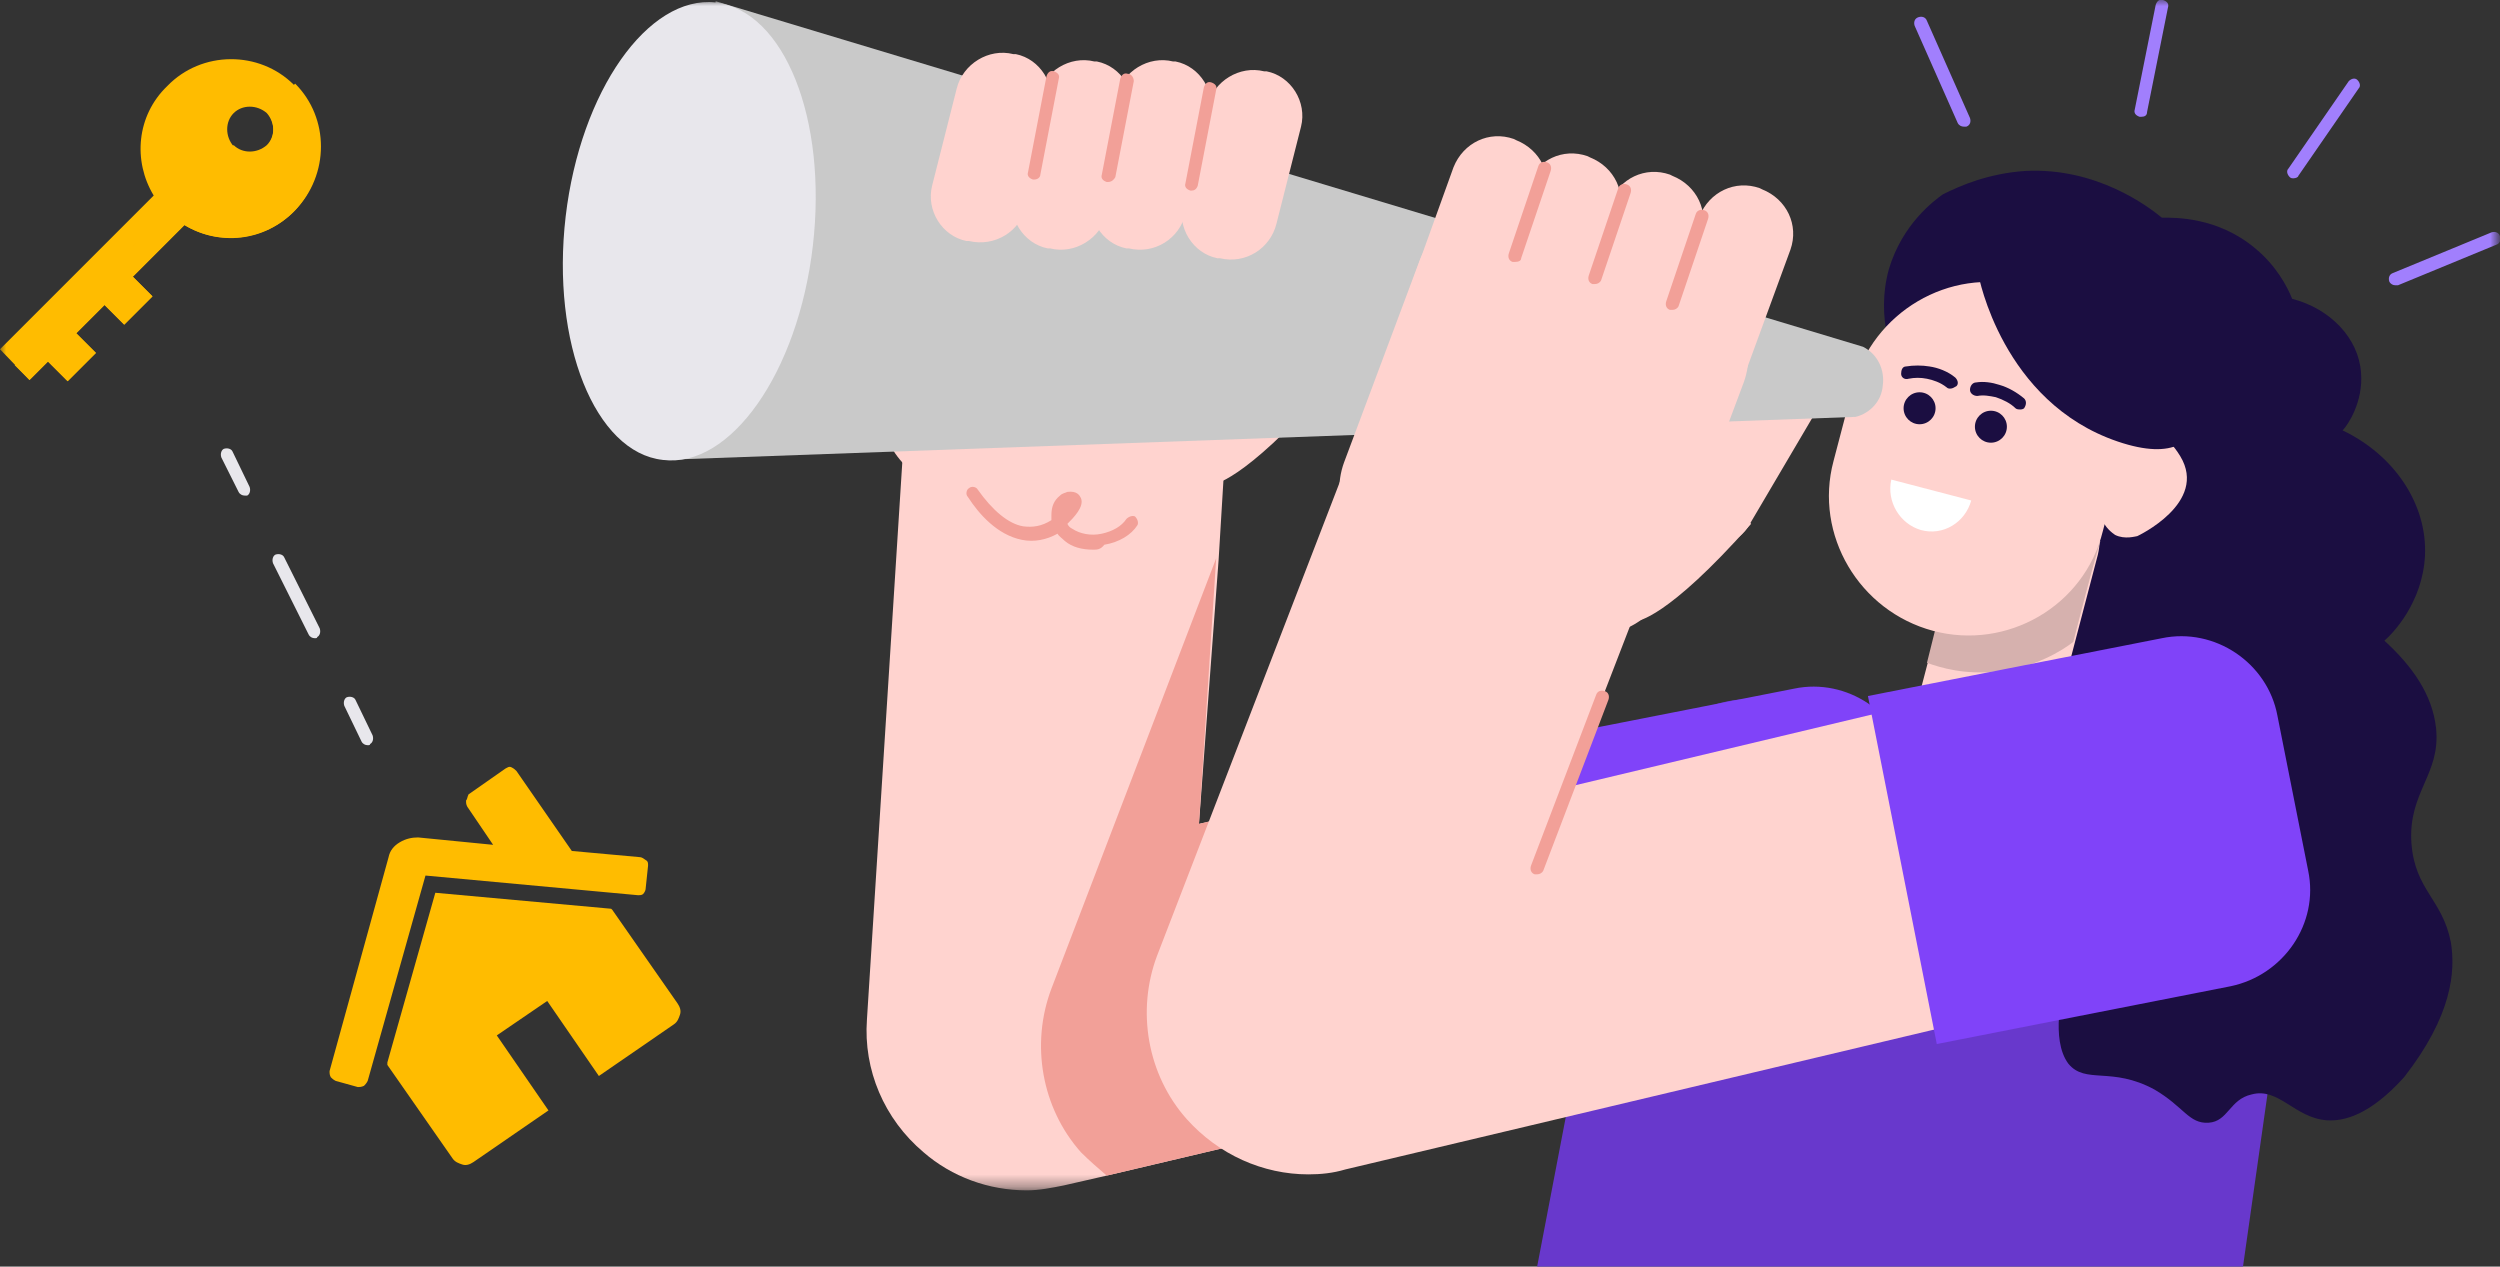 <?xml version="1.0" encoding="utf-8"?>
<!-- Generator: Adobe Illustrator 26.1.0, SVG Export Plug-In . SVG Version: 6.00 Build 0)  -->
<svg version="1.1" id="Layer_1" xmlns="http://www.w3.org/2000/svg" xmlns:xlink="http://www.w3.org/1999/xlink" x="0px" y="0px"
	 viewBox="0 0 203.3 103" style="enable-background:new 0 0 203.3 103;" xml:space="preserve">
<rect x="0" y="0" width="203.3" height="103" fill="#333333" stroke="none"/>
<g>
	<path style="fill:#6838CC;" d="M182.4,103l2.4-16.9l1.9-13.5c0.8-5.8-3.3-11-9.1-11.7l-7.7-0.9h0l-26.2-3.1
		c-5.1-0.6-9.9,2.7-11.3,7.7l-1.1,5.5l-5.4,28.2L125,103H182.4z"/>
	<defs>
		<filter id="Adobe_OpacityMaskFilter" filterUnits="userSpaceOnUse" x="0" y="0" width="203.3" height="96.8">
			<feColorMatrix  type="matrix" values="1 0 0 0 0  0 1 0 0 0  0 0 1 0 0  0 0 0 1 0"/>
		</filter>
	</defs>
	
		<mask maskUnits="userSpaceOnUse" x="0" y="0" width="203.3" height="96.8" id="mask0_401_2011_00000004516147003088486850000005703064600345294774_">
		<path style="fill-rule:evenodd;clip-rule:evenodd;fill:#FFFFFF;filter:url(#Adobe_OpacityMaskFilter);" d="M241.7-86h-360v213
			c0-13.3,10.7-24,24-24h312c13.3,0,24,10.7,24,24V-86z"/>
	</mask>
	<g style="mask:url(#mask0_401_2011_00000004516147003088486850000005703064600345294774_);">
		<path style="fill:#FFD3CF;" d="M130.2,86.1l-40.2,9.5l-3.5,0.8c-1,0.2-2,0.4-3,0.4c-3.1,0-6.1-1.1-8.4-3.1
			c-3.2-2.7-4.9-6.7-4.6-10.8l2.9-45.7l26.1,1.7l-0.4,6.6L97.5,67l23.3-5.5l-2,5.2l6.4-1.5L130.2,86.1z"/>
		<path style="fill:#F2A098;" d="M130.2,86.1l-40.2,9.5c-0.7-0.6-1.4-1.2-2.1-1.9c-3.2-3.6-4.1-8.8-2.4-13.3l13.4-35L97.5,67
			l23.3-5.5l-2,5.2l6.4-1.5L130.2,86.1z"/>
		<path style="fill:#E8E7EC;" d="M29.9,60.6c-0.2,0-0.4-0.1-0.5-0.3L28,57.4c-0.1-0.3,0-0.6,0.2-0.7c0.3-0.1,0.6,0,0.7,0.2l1.4,2.9
			c0.1,0.3,0,0.6-0.2,0.7C30.1,60.6,30,60.6,29.9,60.6z"/>
		<path style="fill:#E8E7EC;" d="M25.6,51.9c-0.2,0-0.4-0.1-0.5-0.3l-2.9-5.8c-0.1-0.3,0-0.6,0.2-0.7c0.3-0.1,0.6,0,0.7,0.2l2.9,5.8
			c0.1,0.3,0,0.6-0.2,0.7C25.8,51.9,25.7,51.9,25.6,51.9z"/>
		<path style="fill:#E8E7EC;" d="M19.9,40.3c-0.2,0-0.4-0.1-0.5-0.3L18,37.2c-0.1-0.3,0-0.6,0.2-0.7c0.3-0.1,0.6,0,0.7,0.2l1.4,2.9
			c0.1,0.3,0,0.6-0.2,0.7C20,40.3,19.9,40.3,19.9,40.3z"/>
		<path style="fill:#A17FFD;" d="M159.7,10.3c-0.2,0-0.4-0.1-0.5-0.3l-3.5-7.9c-0.1-0.3,0-0.6,0.3-0.7c0.3-0.1,0.6,0,0.7,0.3
			l3.5,7.9c0.1,0.3,0,0.6-0.3,0.7C159.8,10.3,159.7,10.3,159.7,10.3z"/>
		<path style="fill:#A17FFD;" d="M174.1,9.5c0,0-0.1,0-0.1,0c-0.3-0.1-0.5-0.3-0.4-0.6l1.7-8.5c0.1-0.3,0.3-0.5,0.6-0.4
			c0.3,0.1,0.5,0.3,0.4,0.6l-1.7,8.5C174.6,9.4,174.4,9.5,174.1,9.5z"/>
		<path style="fill:#A17FFD;" d="M186.5,14.5c-0.1,0-0.2,0-0.3-0.1c-0.2-0.2-0.3-0.5-0.1-0.7l4.9-7.1c0.2-0.2,0.5-0.3,0.7-0.1
			c0.2,0.2,0.3,0.5,0.1,0.7l-4.9,7.1C186.9,14.4,186.7,14.5,186.5,14.5z"/>
		<path style="fill:#A17FFD;" d="M194.8,23.2c-0.2,0-0.4-0.1-0.5-0.3c-0.1-0.3,0-0.6,0.3-0.7l8-3.3c0.3-0.1,0.6,0,0.7,0.3
			c0.1,0.3,0,0.6-0.3,0.7l-8,3.3C194.9,23.2,194.9,23.2,194.8,23.2z"/>
		<path style="fill:#FFD3CF;" d="M142.3,42.6l5.3-9c0.9-1.7,0.3-3.9-1.4-4.8l-0.2-0.1c-1.7-0.9-3.9-0.3-4.8,1.4l-5.3,9
			c-0.9,1.7-0.3,3.9,1.4,4.8l0.2,0.1C139.2,44.9,141.4,44.3,142.3,42.6z"/>
		<path style="fill:#FFD3CF;" d="M137.6,36.7c-0.2-0.3-2.3-2.5-5.2-2.2c-2.9,0.3-5.4,3-5.6,6.6c-0.2,0.7-0.3,1.8-0.1,3.1
			c0.3,2,1.2,3.5,1.7,4.2c1.9,1.8,3.5,2.2,4.7,2.1c0,0,2.4-0.1,9.3-7.9"/>
		<path style="fill:#FFD3CF;" d="M107.8,31.5l5.3-9c0.9-1.7,0.3-3.9-1.4-4.8l-0.2-0.1c-1.7-0.9-3.9-0.3-4.8,1.4l-5.3,9
			c-0.9,1.7-0.3,3.9,1.4,4.8l0.2,0.1C104.8,33.8,106.9,33.2,107.8,31.5z"/>
		<path style="fill:#FFD3CF;" d="M103.1,25.6c-0.2-0.3-2.3-2.5-5.2-2.2c-2.9,0.3-5.4,3-5.6,6.6c-0.2,0.7-0.3,1.8-0.1,3.1
			c0.3,2,1.2,3.5,1.7,4.2c1.9,1.8,3.5,2.2,4.7,2.1c0,0,2.4-0.1,9.3-7.9"/>
		<path style="fill:#FFD3CF;" d="M91.5,43.1l-14.9-3.6c-3.4-0.8-5.6-4.3-4.7-7.7L76,14.9c0.8-3.4,4.3-5.5,7.7-4.7l14.9,3.6
			c3.4,0.8,5.6,4.3,4.7,7.7l-4.1,16.9C98.4,41.8,94.9,44,91.5,43.1z"/>
		<path style="fill:#8043F9;" d="M127.7,89L122,60.7l23.9-4.7c4.3-0.9,8.6,2,9.4,6.3l2.5,12.6c0.9,4.3-2,8.5-6.3,9.4L127.7,89z"/>
		<path style="fill:#1B0E41;" d="M171.9,41.9l-7.3-6.7l-5.8-4.2l-4.4-1.1c-0.4-0.7-1.9-4-0.8-8c1.1-3.7,3.7-5.6,4.4-6.1
			c1.4-0.7,3.7-1.7,6.7-1.9c5.8-0.3,10,2.9,11.1,3.8c1,0,4.5-0.1,7.6,2.5c1.7,1.4,2.6,3.1,3,4.1c3.1,0.8,5.4,3.2,5.6,6
			c0.2,2.4-1.1,4.3-1.5,4.7c4.2,2,6.9,6,6.7,10.2c-0.2,3.8-2.6,6.3-3.3,6.9c2.3,2.1,3.9,4.4,4.2,7.1c0.4,3.8-2.3,5.2-2,9.4
			c0.3,3.8,2.5,4.5,3.2,8c0.4,2.4,0.1,6-3.8,11c-2.8,3.1-4.9,3.6-6.3,3.5c-2.6-0.2-3.9-2.7-6.1-2.1c-1.8,0.4-1.9,2.2-3.5,2.3
			c-1.6,0.1-2-1.3-4.4-2.7c-3.5-1.9-5.6-0.4-7-2.1c-1.5-2-0.4-6.1-0.4-6.1c-2.5-0.1-4.6-1.8-5.1-4c-0.6-2.7,1.5-4.7,1.6-4.8
			c-0.6-1.3-1.4-3-2-5.1c0,0-0.8-3-0.9-5.8C161,56.4,164.7,48.9,171.9,41.9z"/>
		<path style="fill:#FFD3CF;" d="M166.6,38.3c-3-0.8-6,1-6.8,4l-3.9,14.9c-0.8,3,1,6,4,6.8c3,0.8,6-1,6.8-4l3.9-14.9
			C171.3,42.1,169.5,39,166.6,38.3z"/>
		<path style="fill:#FFD3CF;" d="M172.2,35.8c0,0,2.8-2.5,5.1,1.3c2.3,3.8-3.5,6.5-3.5,6.5c-0.1,0-1,0.3-1.8-0.1
			c-0.6-0.4-0.9-0.9-1-1.1C171.4,40.2,171.8,38,172.2,35.8z"/>
		<path style="fill:#D6B1AE;" d="M157.6,50.3l-0.9,3.6c1.1,0.4,3.1,1,5.7,0.7c3.1-0.3,5.3-1.7,6.2-2.4c0.7-2.7,1.4-5.5,2.2-8.2
			L157.6,50.3z"/>
		<path style="fill:#FFD3CF;" d="M157.2,51.3c-6-1.6-9.7-7.8-8.1-13.8l1.6-6.1c1.6-6,7.8-9.7,13.8-8.1c6,1.6,9.7,7.8,8.1,13.8
			l-1.6,6.1C169.5,49.3,163.2,52.9,157.2,51.3z"/>
		<ellipse style="fill:#1B0E41;" cx="161.9" cy="34.7" rx="1.3" ry="1.3"/>
		<ellipse style="fill:#1B0E41;" cx="156.1" cy="33.2" rx="1.3" ry="1.3"/>
		<path style="fill:#1B0E41;" d="M164.3,33.3c-0.1,0-0.3,0-0.4-0.1c-0.4-0.4-1-0.7-1.6-0.9c-0.5-0.1-1-0.2-1.5-0.1
			c-0.3,0-0.6-0.2-0.6-0.5c0-0.3,0.2-0.6,0.5-0.6c0.6-0.1,1.3,0,1.9,0.2c0.7,0.2,1.4,0.6,2,1.1c0.2,0.2,0.2,0.5,0,0.8
			C164.6,33.2,164.5,33.3,164.3,33.3z"/>
		<path style="fill:#1B0E41;" d="M158.6,31.6c-0.1,0-0.2,0-0.3-0.1c-0.5-0.4-1.1-0.6-1.6-0.7c-0.5-0.1-1-0.1-1.5,0
			c-0.3,0.1-0.6-0.1-0.6-0.4s0.1-0.6,0.4-0.6c0.6-0.1,1.3-0.1,1.9,0c0.7,0.1,1.5,0.4,2.1,0.9c0.2,0.2,0.3,0.5,0.1,0.7
			C158.9,31.5,158.8,31.6,158.6,31.6z"/>
		<path style="fill:#FFFFFF;" d="M156.2,43.1c1.8,0.5,3.6-0.6,4.1-2.4l-6.5-1.7C153.4,40.8,154.5,42.6,156.2,43.1z"/>
		<path style="fill:#1B0E41;" d="M160.9,22.4c0,0,1.9,10.3,11.3,13.5c9.4,3.2,6.4-6.9,6.4-6.9s-3.5-6.3-4.8-7
			c-1.3-0.7-7.4-1.3-8.1-2.1C164.9,19,160.9,22.4,160.9,22.4z"/>
		<path style="fill:#C9C9C9;" d="M150.9,33.9l-97,3.5l4.3-37.3l93.3,28.1c1.2,0.6,1.8,1.9,1.6,3.2C153,32.6,152.1,33.6,150.9,33.9z"
			/>
		<path style="fill:#E8E7EC;" d="M66.1,20c-1.2,10.3-6.7,18.1-12.2,17.4c-5.5-0.6-9.1-9.5-7.9-19.8C47.2,7.4,52.7-0.4,58.2,0.2
			C63.8,0.9,67.3,9.7,66.1,20z"/>
		<path style="fill:#FFD3CF;" d="M139.3,37.5l6.3-17.2c0.7-2-0.3-4.1-2.3-4.9l-0.2-0.1c-2-0.7-4.1,0.3-4.9,2.3L132,34.9
			c-0.7,2,0.3,4.1,2.3,4.9l0.2,0.1C136.4,40.5,138.6,39.5,139.3,37.5z"/>
		<path style="fill:#FFD3CF;" d="M132,36.4l6.3-17.2c0.7-2-0.3-4.1-2.3-4.9l-0.2-0.1c-2-0.7-4.1,0.3-4.9,2.3l-6.3,17.2
			c-0.7,2,0.3,4.1,2.3,4.9l0.2,0.1C129.1,39.3,131.3,38.3,132,36.4z"/>
		<path style="fill:#FFD3CF;" d="M119.3,33.5l6.3-17.2c0.7-2-0.3-4.1-2.3-4.9l-0.2-0.1c-2-0.7-4.1,0.3-4.9,2.3L112,30.8
			c-0.7,2,0.3,4.1,2.3,4.9l0.2,0.1C116.4,36.5,118.6,35.5,119.3,33.5z"/>
		<path style="fill:#FFD3CF;" d="M125.3,34.9l6.3-17.2c0.7-2-0.3-4.1-2.3-4.9l-0.2-0.1c-2-0.7-4.1,0.3-4.9,2.3l-6.3,17.2
			c-0.7,2,0.3,4.1,2.3,4.9l0.2,0.1C122.4,37.8,124.6,36.8,125.3,34.9z"/>
		<path style="fill:#FFD3CF;" d="M127.4,51.2l-14.3-5.4c-3.3-1.2-5-4.9-3.8-8.2l6.1-16.3c1.2-3.3,5-5,8.3-3.8l14.3,5.4
			c3.3,1.2,5,4.9,3.8,8.2l-6.1,16.3C134.5,50.8,130.7,52.5,127.4,51.2z"/>
		<path style="fill:#FFD3CF;" d="M103.8,18.2l2-7.9c0.5-2-0.8-4.1-2.8-4.5l-0.2,0c-2-0.5-4.1,0.8-4.6,2.8l-2,7.9
			c-0.5,2,0.8,4.1,2.8,4.5l0.2,0C101.3,21.5,103.3,20.2,103.8,18.2z"/>
		<path style="fill:#FFD3CF;" d="M96.4,17.4l2-7.9c0.5-2-0.8-4.1-2.8-4.5l-0.2,0c-2-0.5-4.1,0.8-4.6,2.8l-2,7.9
			c-0.5,2,0.8,4.1,2.8,4.5l0.2,0C93.9,20.7,95.9,19.4,96.4,17.4z"/>
		<path style="fill:#FFD3CF;" d="M90,17.4l2-7.9c0.5-2-0.8-4.1-2.8-4.5l-0.2,0c-2-0.5-4.1,0.8-4.6,2.8l-2,7.9
			c-0.5,2,0.8,4.1,2.8,4.5l0.2,0C87.4,20.7,89.5,19.4,90,17.4z"/>
		<path style="fill:#FFD3CF;" d="M83.4,16.8l2-7.9c0.5-2-0.8-4.1-2.8-4.5l-0.2,0c-2-0.5-4.1,0.8-4.6,2.8l-2,7.9
			c-0.5,2,0.8,4.1,2.8,4.5l0.2,0C80.9,20.1,83,18.8,83.4,16.8z"/>
		<path style="fill:#F2A098;" d="M88.9,44.7c-0.9,0-1.7-0.2-2.3-0.7c-0.2-0.2-0.5-0.4-0.6-0.6c-0.9,0.5-1.9,0.7-2.9,0.5
			c-2-0.4-3.5-2.1-4.4-3.5c-0.2-0.2-0.1-0.6,0.1-0.7c0.2-0.2,0.6-0.1,0.7,0.1c1.2,1.7,2.5,2.8,3.7,3c0.8,0.1,1.5,0,2.3-0.5
			c0-0.1,0-0.2,0-0.4c0-0.7,0.2-1.2,0.7-1.6c0.2-0.2,0.4-0.2,0.6-0.3c0.8-0.1,1,0.3,1.1,0.5c0.3,0.7-0.6,1.6-1.1,2.1
			c0.1,0.2,0.2,0.3,0.4,0.4c0.6,0.4,1.5,0.6,2.4,0.4c0.9-0.2,1.6-0.6,2-1.2c0.2-0.2,0.5-0.3,0.7-0.2c0.2,0.2,0.3,0.5,0.2,0.7
			c-0.5,0.8-1.5,1.4-2.7,1.6C89.5,44.7,89.2,44.7,88.9,44.7z"/>
		<path style="fill:#FFD3CF;" d="M106.4,95.5c-3.7,0-7.3-1.6-9.9-4.5c-3.2-3.6-4.1-8.8-2.4-13.3L112.5,30l24.5,9.4L127.5,64
			l28.1-6.7l6,25.4l-52.2,12.4C108.4,95.4,107.4,95.5,106.4,95.5z"/>
		<path style="fill:#8043F9;" d="M157.5,84.9l-5.6-28.3l23.9-4.7c4.3-0.9,8.6,2,9.4,6.3l2.5,12.6c0.9,4.3-2,8.5-6.3,9.4L157.5,84.9z
			"/>
		<path style="fill:#F2A098;" d="M125,71.1c-0.1,0-0.1,0-0.2,0c-0.3-0.1-0.4-0.4-0.3-0.7l5.3-13.9c0.1-0.3,0.4-0.4,0.7-0.3
			c0.3,0.1,0.4,0.4,0.3,0.7l-5.3,13.9C125.4,71,125.2,71.1,125,71.1z"/>
		<path style="fill:#F2A098;" d="M129.7,23.1c-0.1,0-0.1,0-0.2,0c-0.3-0.1-0.4-0.4-0.3-0.7l2.4-7.1c0.1-0.3,0.4-0.4,0.7-0.3
			c0.3,0.1,0.4,0.4,0.3,0.7l-2.4,7.1C130.1,23,129.9,23.1,129.7,23.1z"/>
		<path style="fill:#F2A098;" d="M136,25.2c-0.1,0-0.1,0-0.2,0c-0.3-0.1-0.4-0.4-0.3-0.7l2.4-7.1c0.1-0.3,0.4-0.4,0.7-0.3
			c0.3,0.1,0.4,0.4,0.3,0.7l-2.4,7.1C136.4,25.1,136.2,25.2,136,25.2z"/>
		<path style="fill:#F2A098;" d="M123.2,21.3c-0.1,0-0.1,0-0.2,0c-0.3-0.1-0.4-0.4-0.3-0.7l2.4-7.1c0.1-0.3,0.4-0.4,0.7-0.3
			c0.3,0.1,0.4,0.4,0.3,0.7l-2.4,7.1C123.7,21.2,123.5,21.3,123.2,21.3z"/>
		<path style="fill:#F2A098;" d="M84.1,14.6c0,0-0.1,0-0.1,0c-0.3-0.1-0.5-0.3-0.4-0.6l1.5-7.8c0.1-0.3,0.3-0.5,0.6-0.4
			c0.3,0.1,0.5,0.3,0.4,0.6l-1.5,7.8C84.6,14.4,84.4,14.6,84.1,14.6z"/>
		<path style="fill:#F2A098;" d="M90.1,14.8c0,0-0.1,0-0.1,0c-0.3-0.1-0.5-0.3-0.4-0.6l1.5-7.8c0.1-0.3,0.3-0.5,0.6-0.4
			C92,6,92.2,6.3,92.2,6.6l-1.5,7.8C90.6,14.6,90.4,14.8,90.1,14.8z"/>
		<path style="fill:#F2A098;" d="M96.9,15.5c0,0-0.1,0-0.1,0c-0.3-0.1-0.5-0.3-0.4-0.6l1.5-7.8c0.1-0.3,0.3-0.5,0.6-0.4
			C98.8,6.8,99,7,98.9,7.3l-1.5,7.8C97.3,15.4,97.1,15.5,96.9,15.5z"/>
		<path style="fill-rule:evenodd;clip-rule:evenodd;fill:#FFBC00;" d="M23.9,6.9c2.8,2.8,2.8,7.4,0,10.3c-2.4,2.4-6.1,2.8-8.9,1.1
			l-4.2,4.2l1.6,1.6l-2.3,2.3l-1.6-1.6l-2.3,2.3l1.6,1.6l-2.3,2.3l-1.6-1.6l-1.5,1.5L0,28.4l12.5-12.5c-1.7-2.8-1.4-6.5,1.1-8.9
			C16.4,4.1,21.1,4.1,23.9,6.9z M19,9.2c-0.7,0.7-0.7,1.9,0,2.7c0.7,0.7,1.9,0.7,2.7,0c0.7-0.7,0.7-1.9,0-2.7
			C20.9,8.5,19.7,8.5,19,9.2z"/>
		<path style="fill:#FFBC00;" d="M15,18.3l-4.2,4.2l1.6,1.6l-2.3,2.3l-1.6-1.6l-2.3,2.3l1.6,1.6l-2.3,2.3l-1.6-1.6l-1.5,1.5
			l-1.2-1.2L19,11.8c0.7,0.7,1.9,0.7,2.7,0c0.7-0.7,0.7-1.9,0-2.7l2.3-2.3c2.8,2.8,2.8,7.4,0,10.3C21.5,19.7,17.8,20,15,18.3z"/>
		<path style="fill:#FFBC00;" d="M35.4,72.6l-3.9,13.8c0,0,0,0,0,0.1c0,0,0,0,0,0.1l5.3,7.6c0.2,0.3,0.5,0.4,0.8,0.5
			c0.3,0.1,0.6,0,0.9-0.2l6.1-4.2l-4.2-6.1l4.1-2.8l4.2,6.1l6.1-4.2c0.3-0.2,0.4-0.5,0.5-0.8c0.1-0.3,0-0.6-0.2-0.9l-5.3-7.6
			c0,0-0.1-0.1-0.1-0.1L35.4,72.6z"/>
		<path style="fill:#FFBC00;" d="M52,69.7l-5.5-0.5l-4.5-6.5c-0.1-0.1-0.2-0.2-0.4-0.3s-0.3,0-0.5,0.1l-3,2.1
			C38,64.8,38,65,37.9,65.1c0,0.2,0,0.3,0.1,0.5l2.1,3.1l-6.1-0.6c-0.5,0-1,0.1-1.5,0.4c-0.5,0.3-0.8,0.7-0.9,1.2l-4.8,17.4
			c0,0.2,0,0.3,0.1,0.5c0.1,0.1,0.2,0.2,0.4,0.3l1.8,0.5c0.1,0,0.3,0,0.5-0.1c0.1-0.1,0.2-0.2,0.3-0.4l4.7-16.7l17.3,1.6
			c0.1,0,0.3,0,0.4-0.1l0,0c0.1-0.1,0.2-0.3,0.2-0.4l0.2-1.9c0-0.2,0-0.3-0.1-0.4C52.3,69.8,52.2,69.7,52,69.7z"/>
	</g>
</g>
</svg>

